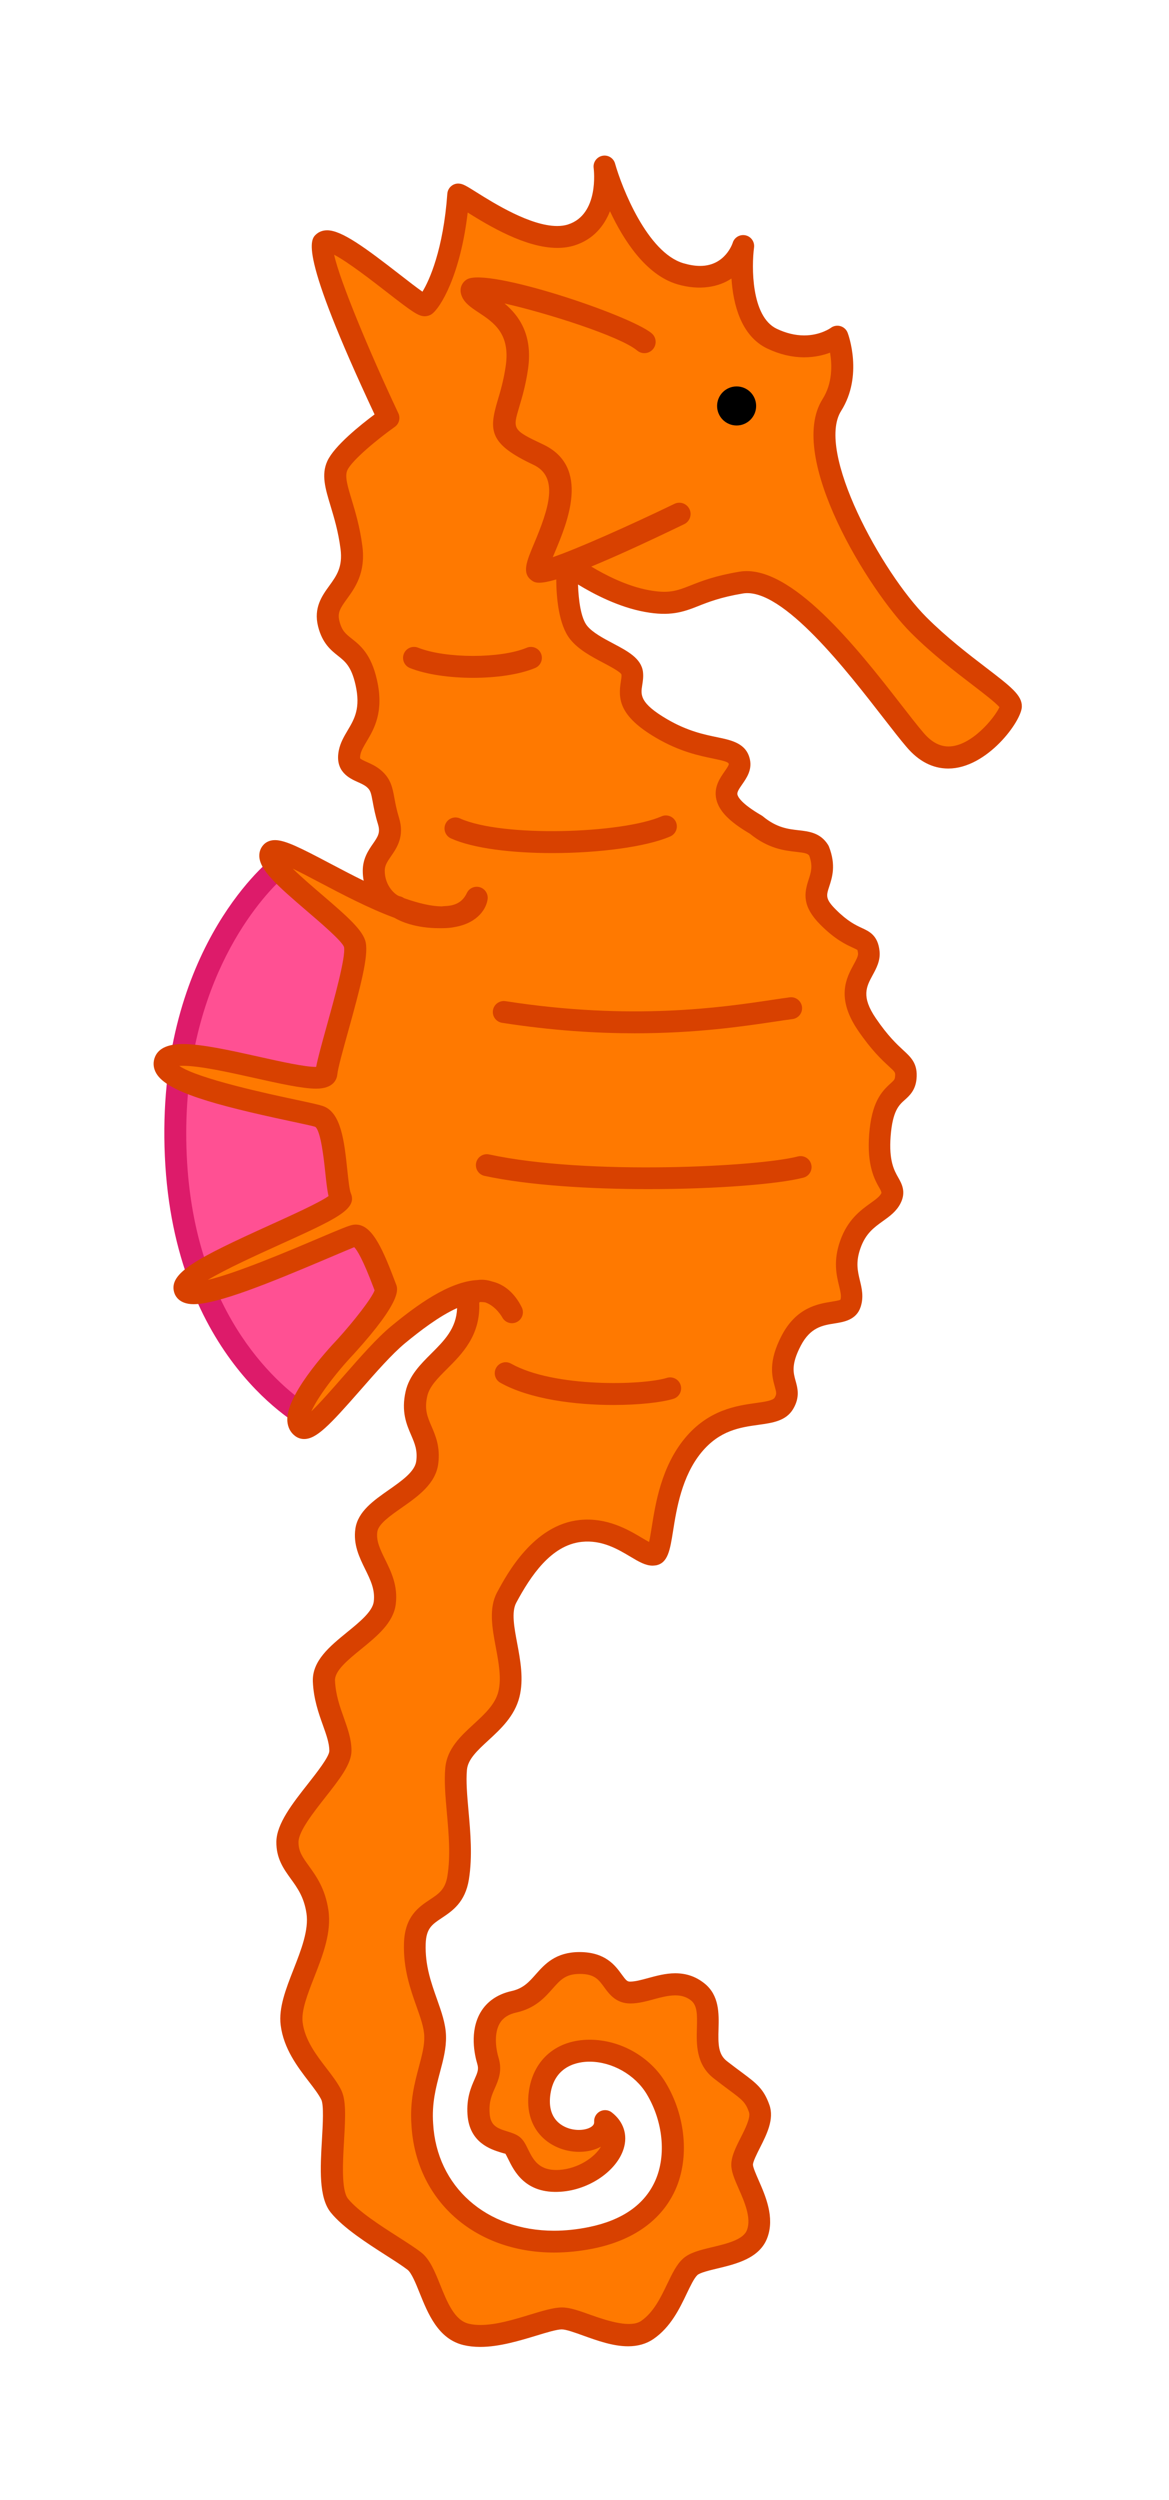 <?xml version="1.0" encoding="utf-8"?>
<!-- Generator: Adobe Illustrator 15.0.0, SVG Export Plug-In . SVG Version: 6.00 Build 0)  -->
<!DOCTYPE svg PUBLIC "-//W3C//DTD SVG 1.1//EN" "http://www.w3.org/Graphics/SVG/1.1/DTD/svg11.dtd">
<svg version="1.1" id="Layer_1" xmlns="http://www.w3.org/2000/svg" xmlns:xlink="http://www.w3.org/1999/xlink" x="0px" y="0px"
	 width="80px" height="171px" viewBox="0 0 80 171" enable-background="new 0 0 80 171" xml:space="preserve">
<g id="Seahorse.svg">
	<path id="Fin" fill="#FF5093" d="M18.992,59.375c0,0-7.574,6.074-6.961,19.686c0.613,13.611,9.257,18.041,9.257,18.041
		s5.151-5.019,6.405-7.185s-1.221-24.321-2.376-26.12C24.16,61.999,18.992,59.375,18.992,59.375z"/>
	<path id="FinBorder" fill="#DD1B6A" d="M21.425,98.016l-0.479-0.246c-0.369-0.188-9.039-4.787-9.664-18.671
		c-0.623-13.834,6.92-20.047,7.241-20.305L18.9,58.49l0.431,0.219c0.548,0.278,5.385,2.771,6.615,4.687
		c1.314,2.044,3.772,24.522,2.395,26.901c-1.29,2.229-6.317,7.141-6.53,7.348L21.425,98.016z M19.109,60.282
		c-1.451,1.401-6.84,7.399-6.33,18.746c0.506,11.229,6.655,16.001,8.395,17.133c1.233-1.226,4.882-4.913,5.869-6.619
		c1.147-2.054-1.359-23.734-2.359-25.339C23.909,62.997,20.734,61.145,19.109,60.282z"/>
	<path id="body" fill="#FF7900" d="M32.618,61.422c-2.14,4.547-13.076-4.08-14.023-3.133c-0.946,0.947,5.42,4.992,5.69,6.344
		c0.27,1.352-1.821,7.456-1.957,8.809c-0.136,1.353-10.498-2.572-11.038-0.813c-0.541,1.759,9.331,3.343,10.548,3.749
		c1.218,0.406,1.062,4.599,1.468,5.546c0.406,0.947-11.069,4.774-10.664,6.262c0.405,1.488,10.821-3.517,11.633-3.65
		c0.812-0.135,1.845,2.917,2.116,3.593c0.271,0.679-2.724,3.978-2.724,3.978s-4.294,4.527-3.015,5.522
		c0.782,0.644,4.298-4.438,6.599-6.329c2.3-1.896,6.167-4.732,7.772-1.523c0,0-0.542-1.031-1.59-1.389
		c-1.048-0.354-1.416,0.535-1.416,0.535c0.314,3.413-3.02,4.246-3.52,6.413s0.99,2.683,0.738,4.703
		c-0.253,2.021-3.902,2.862-4.166,4.628c-0.264,1.766,1.511,2.96,1.258,4.98c-0.253,2.022-4.251,3.324-4.163,5.354
		s1.128,3.372,1.128,4.765c0,1.392-3.601,4.387-3.625,6.221c-0.024,1.837,1.672,2.25,2.051,4.779
		c0.379,2.526-2.028,5.555-1.763,7.67s2.073,3.586,2.705,4.852c0.632,1.265-0.583,6.176,0.563,7.587s3.989,2.908,5.127,3.793
		c1.138,0.886,1.338,4.483,3.542,5.015c2.204,0.529,5.289-1.094,6.554-1.094c1.264,0,4.169,1.938,5.844,0.789
		s2.092-3.539,2.937-4.312c0.848-0.774,3.974-0.59,4.588-2.267c0.617-1.675-0.959-3.703-1.025-4.662s1.577-2.741,1.166-3.905
		c-0.411-1.166-0.895-1.267-2.663-2.655c-1.769-1.39-0.021-4.101-1.542-5.318c-1.521-1.217-3.229,0.041-4.619,0.041
		c-1.39,0-1.021-2.022-3.462-2.022c-2.44,0-2.229,2.148-4.505,2.656c-2.276,0.506-2.15,2.78-1.77,4.047
		c0.379,1.265-0.771,1.715-0.645,3.611s1.828,1.787,2.333,2.167c0.506,0.38,0.667,2.584,3.25,2.417s4.854-2.691,3.083-4.084
		c0.122,2.078-5.067,2.012-4.482-1.964s6.004-3.543,7.969-0.272c1.968,3.27,1.938,8.924-4.465,10.224
		c-6.404,1.298-11.242-2.397-11.541-7.771c-0.186-2.642,0.926-4.309,0.88-6.021c-0.046-1.715-1.482-3.564-1.39-6.348
		c0.092-2.777,2.547-1.896,2.964-4.492c0.417-2.594-0.325-5.467-0.139-7.455c0.186-1.991,3.057-2.873,3.613-5.098
		c0.556-2.223-1.036-4.976-0.151-6.619c0.885-1.643,2.468-4.277,5.058-4.553c2.587-0.271,4.244,1.771,5.027,1.614
		c0.786-0.157,0.271-4.56,2.676-7.47c2.4-2.907,5.448-1.605,6.209-2.869c0.76-1.266-0.888-1.645,0.506-4.301
		c1.392-2.655,3.668-1.393,4.047-2.528c0.379-1.138-0.723-2.017,0-4.047c0.722-2.031,2.273-2.149,2.781-3.161
		c0.506-1.011-1.014-1.012-0.761-4.299c0.253-3.288,1.646-2.655,1.771-3.92c0.127-1.265-0.758-0.885-2.653-3.667
		c-1.896-2.782,0.253-3.667,0.126-4.932c-0.126-1.265-0.886-0.506-2.781-2.403c-1.896-1.897,0.254-2.276-0.633-4.552
		c-0.711-1.147-2.243-0.063-4.3-1.771c-3.92-2.276-0.886-3.035-1.14-4.299c-0.252-1.264-2.274-0.506-5.312-2.276
		c-3.035-1.771-1.896-2.782-2.022-3.794c-0.125-1.012-2.655-1.517-3.667-2.782c-1.012-1.264-0.758-4.679-0.758-4.679
		s2.655,2.023,5.437,2.529c2.78,0.506,2.653-0.632,6.448-1.264c3.793-0.632,9.608,8.093,11.888,10.748
		c2.928,3.473,6.573-1.517,6.573-2.276c0-0.759-3.414-2.656-6.321-5.564c-2.908-2.908-8.081-11.666-5.94-15.048
		c1.344-2.125,0.379-4.679,0.379-4.679s-1.82,1.405-4.479,0.14c-2.657-1.265-1.975-6.336-1.975-6.336s-0.885,2.909-4.299,1.897
		c-3.416-1.012-5.186-7.334-5.186-7.334s0.506,3.793-2.276,4.679c-2.782,0.885-7.345-2.75-7.734-2.764
		c-0.356,4.973-1.876,7.316-2.256,7.569s-6.07-5.058-6.955-4.299c-0.885,0.759,4.426,12.013,4.426,12.013s-2.955,2.088-3.493,3.261
		s0.584,2.682,0.963,5.59c0.38,2.908-2.053,3.225-1.553,5.225s1.932,1.225,2.564,4.006c0.632,2.782-0.885,3.541-1.138,4.805
		c-0.253,1.265,0.885,1.138,1.644,1.771c0.759,0.633,0.512,1.263,1.018,2.907s-1.008,2.015-1.008,3.41s0.996,2.354,1.628,2.48
		c0,0,0.986,0.776,3.136,0.705C32.489,62.681,32.618,61.422,32.618,61.422z"/>
	<path id="bodyBorder" fill="#D84100" d="M67.48,45.668c-1.203-0.92-2.697-2.066-4.078-3.445
		c-3.057-3.057-7.594-11.342-5.838-14.117c1.523-2.414,0.49-5.226,0.443-5.345c-0.083-0.22-0.267-0.386-0.49-0.452
		c-0.229-0.067-0.476-0.021-0.66,0.119c-0.008,0.005-0.711,0.516-1.822,0.516c-0.613,0-1.246-0.153-1.881-0.455
		c-1.766-0.841-1.719-4.299-1.551-5.56c0.051-0.387-0.203-0.75-0.584-0.832c-0.383-0.083-0.767,0.141-0.877,0.514
		c-0.006,0.016-0.5,1.579-2.228,1.579c-0.353,0-0.731-0.062-1.146-0.183c-2.469-0.731-4.213-5.169-4.676-6.818
		c-0.104-0.379-0.488-0.613-0.871-0.531c-0.386,0.079-0.646,0.441-0.595,0.831c0.017,0.13,0.384,3.185-1.76,3.867
		c-0.216,0.069-0.463,0.104-0.734,0.104c-1.84,0-4.331-1.56-5.528-2.311c-0.713-0.446-0.928-0.581-1.217-0.592
		c-0.398-0.02-0.746,0.293-0.775,0.696c-0.273,3.807-1.229,5.936-1.703,6.699c-0.393-0.274-1.008-0.752-1.531-1.158
		c-2.365-1.837-3.989-3.042-4.99-3.042c-0.355,0-0.591,0.139-0.727,0.255c-0.421,0.361-1.29,1.107,3.972,12.341
		c-0.953,0.711-2.755,2.149-3.232,3.19c-0.426,0.929-0.141,1.875,0.221,3.072c0.247,0.818,0.526,1.745,0.681,2.928
		c0.163,1.247-0.272,1.846-0.775,2.541c-0.481,0.664-1.081,1.49-0.761,2.769c0.29,1.159,0.885,1.631,1.363,2.011
		c0.49,0.389,0.913,0.724,1.198,1.979c0.364,1.604-0.073,2.341-0.536,3.121c-0.246,0.415-0.5,0.843-0.606,1.372
		c-0.291,1.453,0.742,1.915,1.297,2.163c0.227,0.102,0.442,0.198,0.602,0.331c0.266,0.222,0.305,0.384,0.424,1.035
		c0.072,0.393,0.162,0.881,0.357,1.516c0.179,0.583-0.006,0.851-0.342,1.338c-0.312,0.451-0.699,1.012-0.699,1.852
		c0,0.237,0.022,0.464,0.063,0.68c-0.802-0.393-1.591-0.809-2.333-1.2c-1.97-1.039-3.031-1.58-3.735-1.58
		c-0.387,0-0.627,0.159-0.761,0.293c-0.215,0.215-0.326,0.505-0.314,0.815c0.037,0.943,1.201,1.983,3.255,3.742
		c0.958,0.819,2.404,2.058,2.544,2.464c0.133,0.665-0.691,3.626-1.183,5.395c-0.361,1.298-0.612,2.212-0.726,2.806
		c-0.773,0.003-2.366-0.351-3.905-0.694c-1.918-0.428-3.901-0.871-5.22-0.871c-1.087,0-1.741,0.333-1.943,0.991
		c-0.105,0.342-0.06,0.695,0.132,1.021c0.734,1.25,3.908,2.141,9.143,3.258c0.82,0.175,1.528,0.326,1.73,0.391
		c0.387,0.275,0.599,2.271,0.688,3.124c0.075,0.706,0.133,1.227,0.224,1.614c-0.629,0.45-2.564,1.327-4.019,1.987
		c-5.039,2.284-6.909,3.271-6.552,4.58c0.068,0.249,0.334,0.829,1.339,0.829c1.64,0,5.217-1.459,9.051-3.084
		c0.82-0.348,1.666-0.707,1.939-0.817c0.2,0.206,0.595,0.84,1.313,2.745l0.08,0.209c-0.192,0.541-1.424,2.117-2.517,3.322
		c-0.843,0.889-3.583,3.922-3.454,5.627c0.032,0.417,0.212,0.766,0.508,0.994c0.18,0.146,0.401,0.227,0.64,0.227
		c0.841,0,1.72-0.914,3.837-3.33c1.072-1.226,2.18-2.488,3.073-3.227c1.004-0.826,2.327-1.848,3.559-2.4
		c-0.045,1.396-0.885,2.23-1.768,3.111c-0.738,0.737-1.502,1.499-1.751,2.577c-0.32,1.39,0.062,2.276,0.369,2.989
		c0.25,0.582,0.449,1.041,0.355,1.789c-0.09,0.721-1,1.354-1.879,1.971c-1.037,0.725-2.11,1.475-2.285,2.641
		c-0.164,1.092,0.277,1.987,0.666,2.778c0.371,0.756,0.691,1.408,0.59,2.222c-0.084,0.678-0.971,1.398-1.828,2.096
		c-1.181,0.965-2.402,1.957-2.34,3.386c0.052,1.188,0.391,2.142,0.69,2.979c0.235,0.657,0.438,1.229,0.438,1.75
		c0,0.393-0.883,1.514-1.467,2.258c-1.053,1.338-2.142,2.725-2.158,3.955c-0.015,1.147,0.497,1.856,0.992,2.543
		c0.443,0.612,0.902,1.248,1.068,2.354c0.17,1.138-0.365,2.507-0.883,3.83c-0.53,1.354-1.031,2.635-0.882,3.821
		c0.202,1.613,1.161,2.861,1.932,3.865c0.343,0.446,0.668,0.869,0.846,1.228c0.183,0.364,0.104,1.728,0.047,2.718
		c-0.114,1.956-0.231,3.979,0.605,5.008c0.851,1.049,2.473,2.088,3.777,2.924c0.581,0.371,1.13,0.725,1.472,0.987
		c0.279,0.218,0.572,0.946,0.831,1.591c0.564,1.4,1.266,3.146,2.997,3.562c0.351,0.084,0.737,0.127,1.147,0.127
		c1.306,0,2.712-0.431,3.842-0.772c0.686-0.209,1.394-0.427,1.74-0.427c0.296,0,0.897,0.218,1.478,0.427
		c0.949,0.34,2.024,0.729,3.061,0.729c0.668,0,1.25-0.167,1.729-0.494c1.185-0.811,1.798-2.09,2.288-3.118
		c0.249-0.521,0.506-1.057,0.729-1.263c0.181-0.163,0.832-0.32,1.355-0.445c1.297-0.312,2.908-0.695,3.43-2.111
		c0.516-1.394-0.131-2.864-0.603-3.938c-0.172-0.396-0.368-0.841-0.382-1.036c-0.016-0.202,0.281-0.786,0.477-1.173
		c0.465-0.919,0.991-1.96,0.648-2.932c-0.393-1.111-0.893-1.482-1.889-2.225c-0.281-0.209-0.617-0.457-1.021-0.771
		c-0.592-0.465-0.604-1.147-0.571-2.227c0.025-1.012,0.062-2.271-0.965-3.09c-0.586-0.468-1.237-0.693-2-0.693
		c-0.651,0-1.285,0.174-1.845,0.326c-0.458,0.125-0.893,0.244-1.243,0.244c-0.188,0-0.265-0.062-0.575-0.492
		c-0.443-0.608-1.113-1.529-2.887-1.529c-1.646,0-2.392,0.845-2.991,1.521c-0.46,0.521-0.858,0.973-1.676,1.151
		c-0.944,0.211-1.671,0.713-2.104,1.45c-0.767,1.31-0.41,2.914-0.221,3.543c0.104,0.35,0.022,0.56-0.19,1.039
		c-0.236,0.537-0.56,1.271-0.484,2.408c0.128,1.922,1.581,2.377,2.279,2.596c0.131,0.041,0.312,0.091,0.31,0.082
		c0.04,0.05,0.126,0.228,0.19,0.354c0.407,0.828,1.169,2.419,3.602,2.25c1.941-0.125,3.831-1.415,4.305-2.938
		c0.293-0.945,0-1.854-0.806-2.483c-0.229-0.185-0.55-0.21-0.812-0.075c-0.26,0.139-0.418,0.414-0.399,0.709
		c0.006,0.104-0.021,0.186-0.093,0.262c-0.172,0.182-0.545,0.299-0.951,0.299c-0.616,0-1.196-0.246-1.553-0.658
		c-0.374-0.434-0.507-1.038-0.395-1.799c0.293-1.996,1.966-2.213,2.671-2.213c1.545,0,3.119,0.892,3.917,2.217
		c1.118,1.863,1.353,4.184,0.591,5.912c-0.728,1.646-2.264,2.722-4.564,3.188c-0.805,0.163-1.603,0.246-2.371,0.246
		c-4.63,0-8.032-3.012-8.272-7.333c-0.097-1.382,0.191-2.466,0.47-3.515c0.223-0.838,0.434-1.631,0.411-2.477
		c-0.022-0.838-0.312-1.65-0.619-2.518c-0.403-1.139-0.82-2.312-0.771-3.782c0.036-1.062,0.439-1.327,1.107-1.771
		c0.711-0.475,1.596-1.062,1.849-2.629c0.253-1.576,0.105-3.23-0.025-4.691c-0.093-1.044-0.181-2.03-0.108-2.814
		c0.068-0.724,0.716-1.32,1.467-2.013c0.843-0.776,1.799-1.657,2.127-2.971c0.303-1.214,0.06-2.517-0.156-3.666
		c-0.207-1.104-0.402-2.147-0.063-2.778c0.981-1.822,2.377-3.939,4.477-4.162c1.389-0.146,2.475,0.502,3.334,1.014
		c0.578,0.345,1.032,0.613,1.521,0.613c0.05,0,0.188-0.014,0.237-0.021c0.814-0.164,0.953-1.037,1.164-2.36
		c0.234-1.486,0.595-3.734,1.939-5.365c1.252-1.517,2.661-1.713,3.903-1.886c0.968-0.135,1.882-0.262,2.37-1.077
		c0.484-0.808,0.309-1.438,0.168-1.943c-0.152-0.547-0.312-1.112,0.359-2.395c0.658-1.26,1.5-1.392,2.312-1.52
		c0.626-0.1,1.483-0.232,1.78-1.12c0.228-0.688,0.082-1.291-0.049-1.825c-0.152-0.643-0.3-1.246,0.043-2.208
		c0.354-1.005,0.93-1.414,1.532-1.847c0.457-0.326,0.931-0.663,1.214-1.23c0.391-0.78,0.066-1.343-0.166-1.754
		c-0.271-0.479-0.646-1.133-0.518-2.823c0.134-1.738,0.572-2.132,0.962-2.479c0.325-0.291,0.729-0.653,0.808-1.424
		c0.104-1.05-0.363-1.482-0.906-1.982c-0.438-0.406-1.043-0.962-1.875-2.181c-1.017-1.49-0.646-2.166-0.223-2.947
		c0.254-0.465,0.54-0.992,0.477-1.636c-0.108-1.085-0.696-1.357-1.215-1.597c-0.408-0.189-0.969-0.447-1.782-1.262
		c-0.728-0.726-0.65-0.957-0.448-1.573c0.2-0.614,0.477-1.456-0.016-2.72c-0.019-0.043-0.037-0.084-0.062-0.124
		c-0.52-0.837-1.318-0.926-2.025-1.005c-0.698-0.079-1.492-0.167-2.434-0.947c-0.031-0.026-0.064-0.05-0.104-0.071
		c-1.373-0.798-1.604-1.259-1.642-1.421c-0.036-0.165,0.101-0.375,0.327-0.701c0.284-0.408,0.678-0.966,0.533-1.676
		c-0.227-1.128-1.248-1.34-2.235-1.544c-0.909-0.188-2.043-0.422-3.433-1.233c-1.898-1.109-1.812-1.674-1.707-2.329
		c0.043-0.271,0.092-0.574,0.051-0.911c-0.115-0.926-1.055-1.421-2.047-1.946c-0.657-0.348-1.402-0.741-1.78-1.211
		c-0.415-0.519-0.583-1.726-0.618-2.821c1.085,0.664,2.792,1.554,4.578,1.878c1.711,0.313,2.605,0.015,3.627-0.391
		c0.688-0.274,1.551-0.616,3.079-0.871c2.71-0.449,7.207,5.415,9.603,8.497c0.628,0.809,1.171,1.507,1.589,1.995
		c0.829,0.984,1.794,1.483,2.864,1.483c2.654,0,5.033-3.263,5.033-4.242C69.945,47.557,69.174,46.965,67.48,45.668z M40.464,38.754
		c1.478-0.608,3.519-1.528,6.361-2.9c0.383-0.186,0.542-0.647,0.358-1.03c-0.187-0.383-0.646-0.545-1.029-0.359
		c-3.143,1.516-6.667,3.082-8.325,3.648c0.046-0.11,0.092-0.221,0.136-0.325c0.86-2.046,2.463-5.856-0.807-7.392
		c-2.095-0.984-2.078-1.043-1.626-2.556c0.197-0.66,0.441-1.48,0.603-2.594c0.344-2.369-0.649-3.686-1.608-4.488
		c2.863,0.644,7.895,2.235,9.079,3.221c0.326,0.272,0.812,0.228,1.084-0.099c0.272-0.327,0.229-0.813-0.099-1.085
		c-1.499-1.249-11.264-4.526-12.645-3.679c-0.332,0.204-0.49,0.579-0.404,0.955c0.137,0.595,0.662,0.942,1.218,1.309
		c1.017,0.673,2.17,1.436,1.85,3.646c-0.145,1.002-0.372,1.763-0.555,2.374c-0.616,2.064-0.565,2.977,2.448,4.392
		c1.784,0.837,1.038,3.032,0.042,5.4c-0.509,1.211-0.845,2.011-0.167,2.505c0.105,0.076,0.225,0.163,0.522,0.163
		c0.239,0,0.593-0.056,1.146-0.218l0.021-0.009c0.007,1.218,0.159,3.103,0.953,4.095c0.57,0.713,1.463,1.185,2.25,1.601
		c0.439,0.232,1.176,0.621,1.258,0.805c0.019,0.125-0.012,0.293-0.041,0.488c-0.188,1.177-0.143,2.358,2.434,3.861
		c1.604,0.934,2.92,1.207,3.887,1.406c0.766,0.158,1.043,0.238,1.066,0.369c0.018,0.081-0.188,0.368-0.293,0.522
		c-0.312,0.449-0.744,1.062-0.562,1.884c0.178,0.806,0.887,1.537,2.299,2.364c1.266,1.029,2.367,1.152,3.177,1.243
		c0.604,0.067,0.771,0.111,0.884,0.256c0.26,0.718,0.127,1.125-0.04,1.636c-0.31,0.943-0.46,1.827,0.812,3.1
		c1.004,1.003,1.73,1.34,2.215,1.563c0.123,0.057,0.275,0.128,0.306,0.151c0.001,0.002,0.026,0.053,0.047,0.233
		c0.021,0.185-0.129,0.456-0.3,0.77c-0.491,0.901-1.23,2.263,0.3,4.51c0.931,1.361,1.634,2.01,2.099,2.439
		c0.463,0.425,0.463,0.425,0.434,0.73c-0.02,0.18-0.055,0.221-0.312,0.455c-0.646,0.579-1.293,1.324-1.459,3.482
		c-0.164,2.148,0.383,3.107,0.709,3.681c0.062,0.106,0.145,0.251,0.127,0.341c-0.117,0.234-0.394,0.431-0.742,0.681
		c-0.656,0.471-1.562,1.115-2.074,2.565c-0.49,1.381-0.258,2.352-0.087,3.061c0.114,0.474,0.171,0.734,0.104,0.974
		c-0.076,0.058-0.398,0.105-0.611,0.142c-0.896,0.144-2.398,0.376-3.408,2.306c-0.946,1.807-0.663,2.819-0.479,3.491
		c0.118,0.429,0.141,0.522-0.009,0.771c-0.12,0.199-0.716,0.283-1.292,0.363c-1.285,0.18-3.229,0.448-4.854,2.414
		c-1.606,1.946-2.004,4.438-2.266,6.086c-0.055,0.338-0.115,0.729-0.179,1.004c-0.157-0.084-0.347-0.195-0.5-0.287
		c-0.929-0.552-2.379-1.41-4.258-1.217c-3.156,0.332-4.96,3.684-5.64,4.943c-0.591,1.097-0.337,2.454-0.091,3.768
		c0.196,1.049,0.398,2.131,0.175,3.025c-0.219,0.876-0.933,1.533-1.688,2.229c-0.896,0.824-1.823,1.682-1.944,2.979
		c-0.086,0.92,0.008,1.974,0.107,3.086c0.128,1.438,0.261,2.933,0.038,4.319c-0.148,0.923-0.588,1.215-1.197,1.617
		c-0.764,0.508-1.715,1.141-1.776,2.972c-0.059,1.757,0.449,3.187,0.856,4.335c0.277,0.779,0.517,1.456,0.533,2.056
		c0.017,0.627-0.159,1.286-0.361,2.052c-0.296,1.109-0.632,2.371-0.518,3.991c0.287,5.146,4.304,8.738,9.77,8.738
		c0.869,0,1.767-0.095,2.669-0.272c3.498-0.711,4.998-2.6,5.641-4.058c0.951-2.16,0.687-5.021-0.68-7.29
		c-1.072-1.787-3.115-2.939-5.201-2.939c-2.246,0-3.839,1.338-4.156,3.492c-0.222,1.51,0.282,2.465,0.744,2.996
		c0.637,0.738,1.642,1.182,2.688,1.182c0.558,0,1.075-0.125,1.494-0.354c-0.429,0.739-1.572,1.505-2.833,1.587
		c-1.402,0.092-1.795-0.676-2.159-1.416c-0.171-0.348-0.318-0.646-0.592-0.854c-0.233-0.174-0.511-0.262-0.806-0.354
		c-0.747-0.231-1.173-0.405-1.229-1.263c-0.052-0.771,0.148-1.225,0.359-1.702c0.245-0.558,0.523-1.187,0.255-2.077
		c-0.213-0.709-0.304-1.699,0.079-2.354c0.223-0.381,0.595-0.623,1.136-0.743c1.294-0.288,1.948-1.028,2.474-1.623
		c0.541-0.61,0.898-1.017,1.868-1.017c1.01,0,1.287,0.383,1.674,0.914c0.342,0.469,0.809,1.107,1.788,1.107
		c0.556,0,1.105-0.15,1.642-0.299c0.984-0.271,1.85-0.438,2.511,0.094c0.421,0.337,0.427,0.936,0.399,1.876
		c-0.031,1.11-0.067,2.492,1.146,3.446c0.415,0.324,0.761,0.582,1.051,0.798c0.912,0.677,1.13,0.838,1.369,1.521
		c0.129,0.363-0.274,1.168-0.573,1.754c-0.349,0.688-0.678,1.342-0.634,1.957c0.032,0.453,0.251,0.953,0.504,1.529
		c0.392,0.889,0.873,1.992,0.566,2.817c-0.242,0.663-1.372,0.935-2.369,1.173c-0.835,0.2-1.558,0.373-2.021,0.799
		c-0.438,0.403-0.729,1.016-1.07,1.723c-0.438,0.912-0.932,1.943-1.781,2.525c-0.708,0.487-2.208,0.034-3.436-0.404
		c-0.766-0.275-1.427-0.516-1.985-0.516c-0.569,0-1.314,0.229-2.178,0.49c-1.088,0.332-2.321,0.709-3.404,0.709
		c-0.293,0-0.561-0.029-0.797-0.086c-0.979-0.234-1.476-1.473-1.956-2.663c-0.361-0.897-0.703-1.747-1.301-2.215
		c-0.396-0.308-0.946-0.658-1.583-1.067c-1.213-0.775-2.723-1.744-3.422-2.604c-0.469-0.578-0.355-2.541-0.272-3.977
		c0.099-1.705,0.142-2.785-0.202-3.475c-0.243-0.486-0.61-0.965-0.999-1.471c-0.695-0.903-1.482-1.931-1.633-3.14
		c-0.101-0.81,0.332-1.917,0.791-3.09c0.59-1.508,1.2-3.065,0.97-4.601c-0.22-1.467-0.838-2.322-1.335-3.012
		c-0.432-0.6-0.717-0.992-0.708-1.646c0.009-0.725,1.023-2.014,1.837-3.051c0.959-1.219,1.788-2.271,1.788-3.184
		c0-0.781-0.255-1.496-0.524-2.254c-0.276-0.775-0.562-1.576-0.604-2.541c-0.03-0.675,0.895-1.428,1.788-2.154
		c1.087-0.886,2.21-1.8,2.37-3.074c0.157-1.258-0.315-2.219-0.732-3.065c-0.334-0.68-0.623-1.269-0.528-1.896
		c0.079-0.527,0.883-1.09,1.66-1.633c1.095-0.767,2.335-1.633,2.508-3.016c0.144-1.15-0.18-1.904-0.466-2.566
		c-0.276-0.645-0.495-1.148-0.285-2.061c0.152-0.659,0.707-1.212,1.349-1.854c1.033-1.028,2.309-2.305,2.205-4.535
		c0.022-0.021,0.048-0.041,0.073-0.043c0.142,0,0.275,0.016,0.336,0.024c0.74,0.251,1.165,1.021,1.167,1.025
		c0.192,0.362,0.642,0.507,1.006,0.317c0.366-0.188,0.512-0.637,0.329-1.004c-0.486-0.972-1.191-1.57-2.031-1.766
		c-0.345-0.116-0.694-0.145-0.985-0.1c-1.962,0.097-4.183,1.729-5.903,3.146c-0.988,0.812-2.137,2.126-3.249,3.396
		c-0.724,0.828-1.645,1.879-2.229,2.438c0.393-0.896,1.575-2.521,2.925-3.944c3.31-3.646,2.998-4.427,2.865-4.76l-0.123-0.32
		c-0.917-2.432-1.608-3.749-2.636-3.749c-0.042,0-0.136,0.008-0.177,0.015c-0.286,0.048-0.847,0.282-2.429,0.953
		c-2.043,0.866-5.555,2.354-7.513,2.819c1.214-0.734,3.409-1.729,4.879-2.396c3.914-1.774,5.379-2.438,4.906-3.541
		c-0.093-0.216-0.173-0.975-0.238-1.584c-0.206-1.945-0.418-3.957-1.683-4.378c-0.292-0.097-0.857-0.22-1.915-0.445
		c-1.719-0.367-6.634-1.417-7.9-2.296c0.071-0.005,0.156-0.008,0.255-0.008c1.153,0,3.14,0.443,4.893,0.834
		c1.683,0.376,3.272,0.73,4.217,0.73c1.22,0,1.419-0.675,1.448-0.965c0.045-0.448,0.397-1.714,0.738-2.938
		c0.853-3.066,1.397-5.146,1.208-6.091c-0.163-0.815-1.208-1.742-3.04-3.31c-0.571-0.489-1.368-1.171-1.956-1.747
		c0.567,0.274,1.239,0.628,1.837,0.943c1.507,0.794,3.378,1.78,5.12,2.42c0.417,0.245,1.43,0.712,3.086,0.712l0.197-0.001
		c0.307,0,0.598-0.027,0.848-0.078c1.657-0.291,2.194-1.351,2.251-1.932c0.035-0.363-0.196-0.699-0.547-0.796
		c-0.353-0.097-0.723,0.073-0.878,0.404c-0.223,0.473-0.573,0.743-1.085,0.846c-0.159,0.028-0.336,0.046-0.534,0.053L30.233,62
		c-0.681-0.005-1.55-0.195-2.584-0.564c-0.087-0.063-0.188-0.107-0.294-0.128c-0.247-0.049-1.025-0.668-1.025-1.745
		c0-0.354,0.157-0.599,0.434-1c0.394-0.571,0.935-1.353,0.541-2.631c-0.169-0.551-0.247-0.973-0.315-1.345
		c-0.132-0.718-0.246-1.339-0.939-1.917c-0.319-0.266-0.668-0.422-0.95-0.548c-0.154-0.069-0.411-0.184-0.452-0.245
		c0,0-0.024-0.064,0.014-0.254c0.055-0.277,0.227-0.566,0.425-0.9c0.509-0.857,1.206-2.031,0.708-4.218
		c-0.402-1.771-1.138-2.354-1.728-2.822c-0.42-0.333-0.674-0.535-0.84-1.2c-0.144-0.576,0.056-0.883,0.521-1.524
		c0.543-0.75,1.289-1.777,1.048-3.616c-0.17-1.305-0.481-2.337-0.732-3.167c-0.28-0.929-0.483-1.601-0.293-2.014
		c0.313-0.681,2.085-2.142,3.244-2.961c0.297-0.21,0.4-0.603,0.245-0.933c-1.97-4.174-4.016-9.084-4.395-10.843
		c0.934,0.481,2.677,1.835,3.6,2.552c1.782,1.384,2.17,1.656,2.611,1.656l0,0c0.148,0,0.328-0.053,0.451-0.135
		c0.606-0.404,1.979-2.683,2.478-6.96c1.453,0.908,3.961,2.421,6.135,2.42c0.425,0,0.825-0.059,1.188-0.174
		c1.271-0.405,2.011-1.32,2.415-2.334c0.927,1.976,2.453,4.356,4.605,4.994c1.522,0.451,2.848,0.191,3.709-0.393
		c0.111,1.727,0.637,3.925,2.45,4.79c0.839,0.398,1.688,0.601,2.524,0.601c0.723,0,1.32-0.148,1.773-0.319
		c0.137,0.813,0.182,2.082-0.515,3.179c-2.5,3.953,3.175,13.108,6.046,15.979c1.449,1.449,2.989,2.628,4.227,3.576
		c0.736,0.564,1.562,1.196,1.834,1.515c-0.325,0.716-1.918,2.688-3.487,2.688c-0.617,0-1.183-0.311-1.726-0.955
		c-0.41-0.479-0.937-1.157-1.547-1.943c-2.959-3.812-7.551-9.637-11.031-9.057c-1.688,0.281-2.631,0.656-3.387,0.957
		c-0.947,0.375-1.494,0.548-2.806,0.31c-1.495-0.272-2.974-1.03-3.954-1.62L40.464,38.754z M43.443,70.681
		c-2.644,0-5.676-0.187-9.083-0.717c-0.409-0.064-0.689-0.447-0.625-0.856c0.063-0.41,0.451-0.687,0.856-0.626
		c8.65,1.348,14.862,0.419,18.201-0.081c0.472-0.071,0.89-0.133,1.251-0.18c0.398-0.059,0.786,0.236,0.841,0.646
		c0.054,0.411-0.235,0.787-0.646,0.841c-0.354,0.046-0.762,0.107-1.223,0.176C50.91,70.199,47.686,70.681,43.443,70.681z
		 M54.979,80.556c0.399-0.104,0.643-0.514,0.535-0.915c-0.104-0.401-0.518-0.638-0.914-0.536
		c-2.688,0.702-14.408,1.313-21.125-0.137c-0.405-0.088-0.804,0.17-0.891,0.575c-0.087,0.405,0.17,0.804,0.575,0.891
		c3.032,0.654,7.25,0.906,11.223,0.906C48.992,81.34,53.273,81,54.979,80.556z M46.083,95.684c0.396-0.121,0.618-0.541,0.496-0.938
		s-0.544-0.617-0.938-0.496c-1.662,0.512-7.719,0.68-10.667-0.973c-0.361-0.203-0.819-0.075-1.021,0.287
		c-0.203,0.359-0.074,0.816,0.288,1.021c2.024,1.134,5.143,1.521,7.747,1.521C43.76,96.104,45.294,95.927,46.083,95.684z
		 M45.867,57.217c0.38-0.165,0.555-0.606,0.391-0.986c-0.165-0.379-0.607-0.555-0.986-0.39c-2.729,1.182-10.878,1.452-13.794,0.142
		c-0.38-0.171-0.822,0-0.992,0.376c-0.17,0.378-0.001,0.822,0.376,0.992c1.545,0.694,4.208,1.003,6.929,1.003
		C40.96,58.354,44.211,57.935,45.867,57.217z M36.622,45.693c0.382-0.16,0.563-0.599,0.404-0.981c-0.16-0.382-0.6-0.563-0.981-0.404
		c-1.794,0.748-5.545,0.745-7.435-0.005c-0.384-0.153-0.821,0.035-0.974,0.42c-0.153,0.385,0.035,0.821,0.42,0.974
		c1.124,0.446,2.724,0.669,4.312,0.669C33.962,46.367,35.544,46.142,36.622,45.693z"/>
	<circle id="Eye" cx="50.41" cy="27.769" r="1.336"/>
</g>
</svg>
